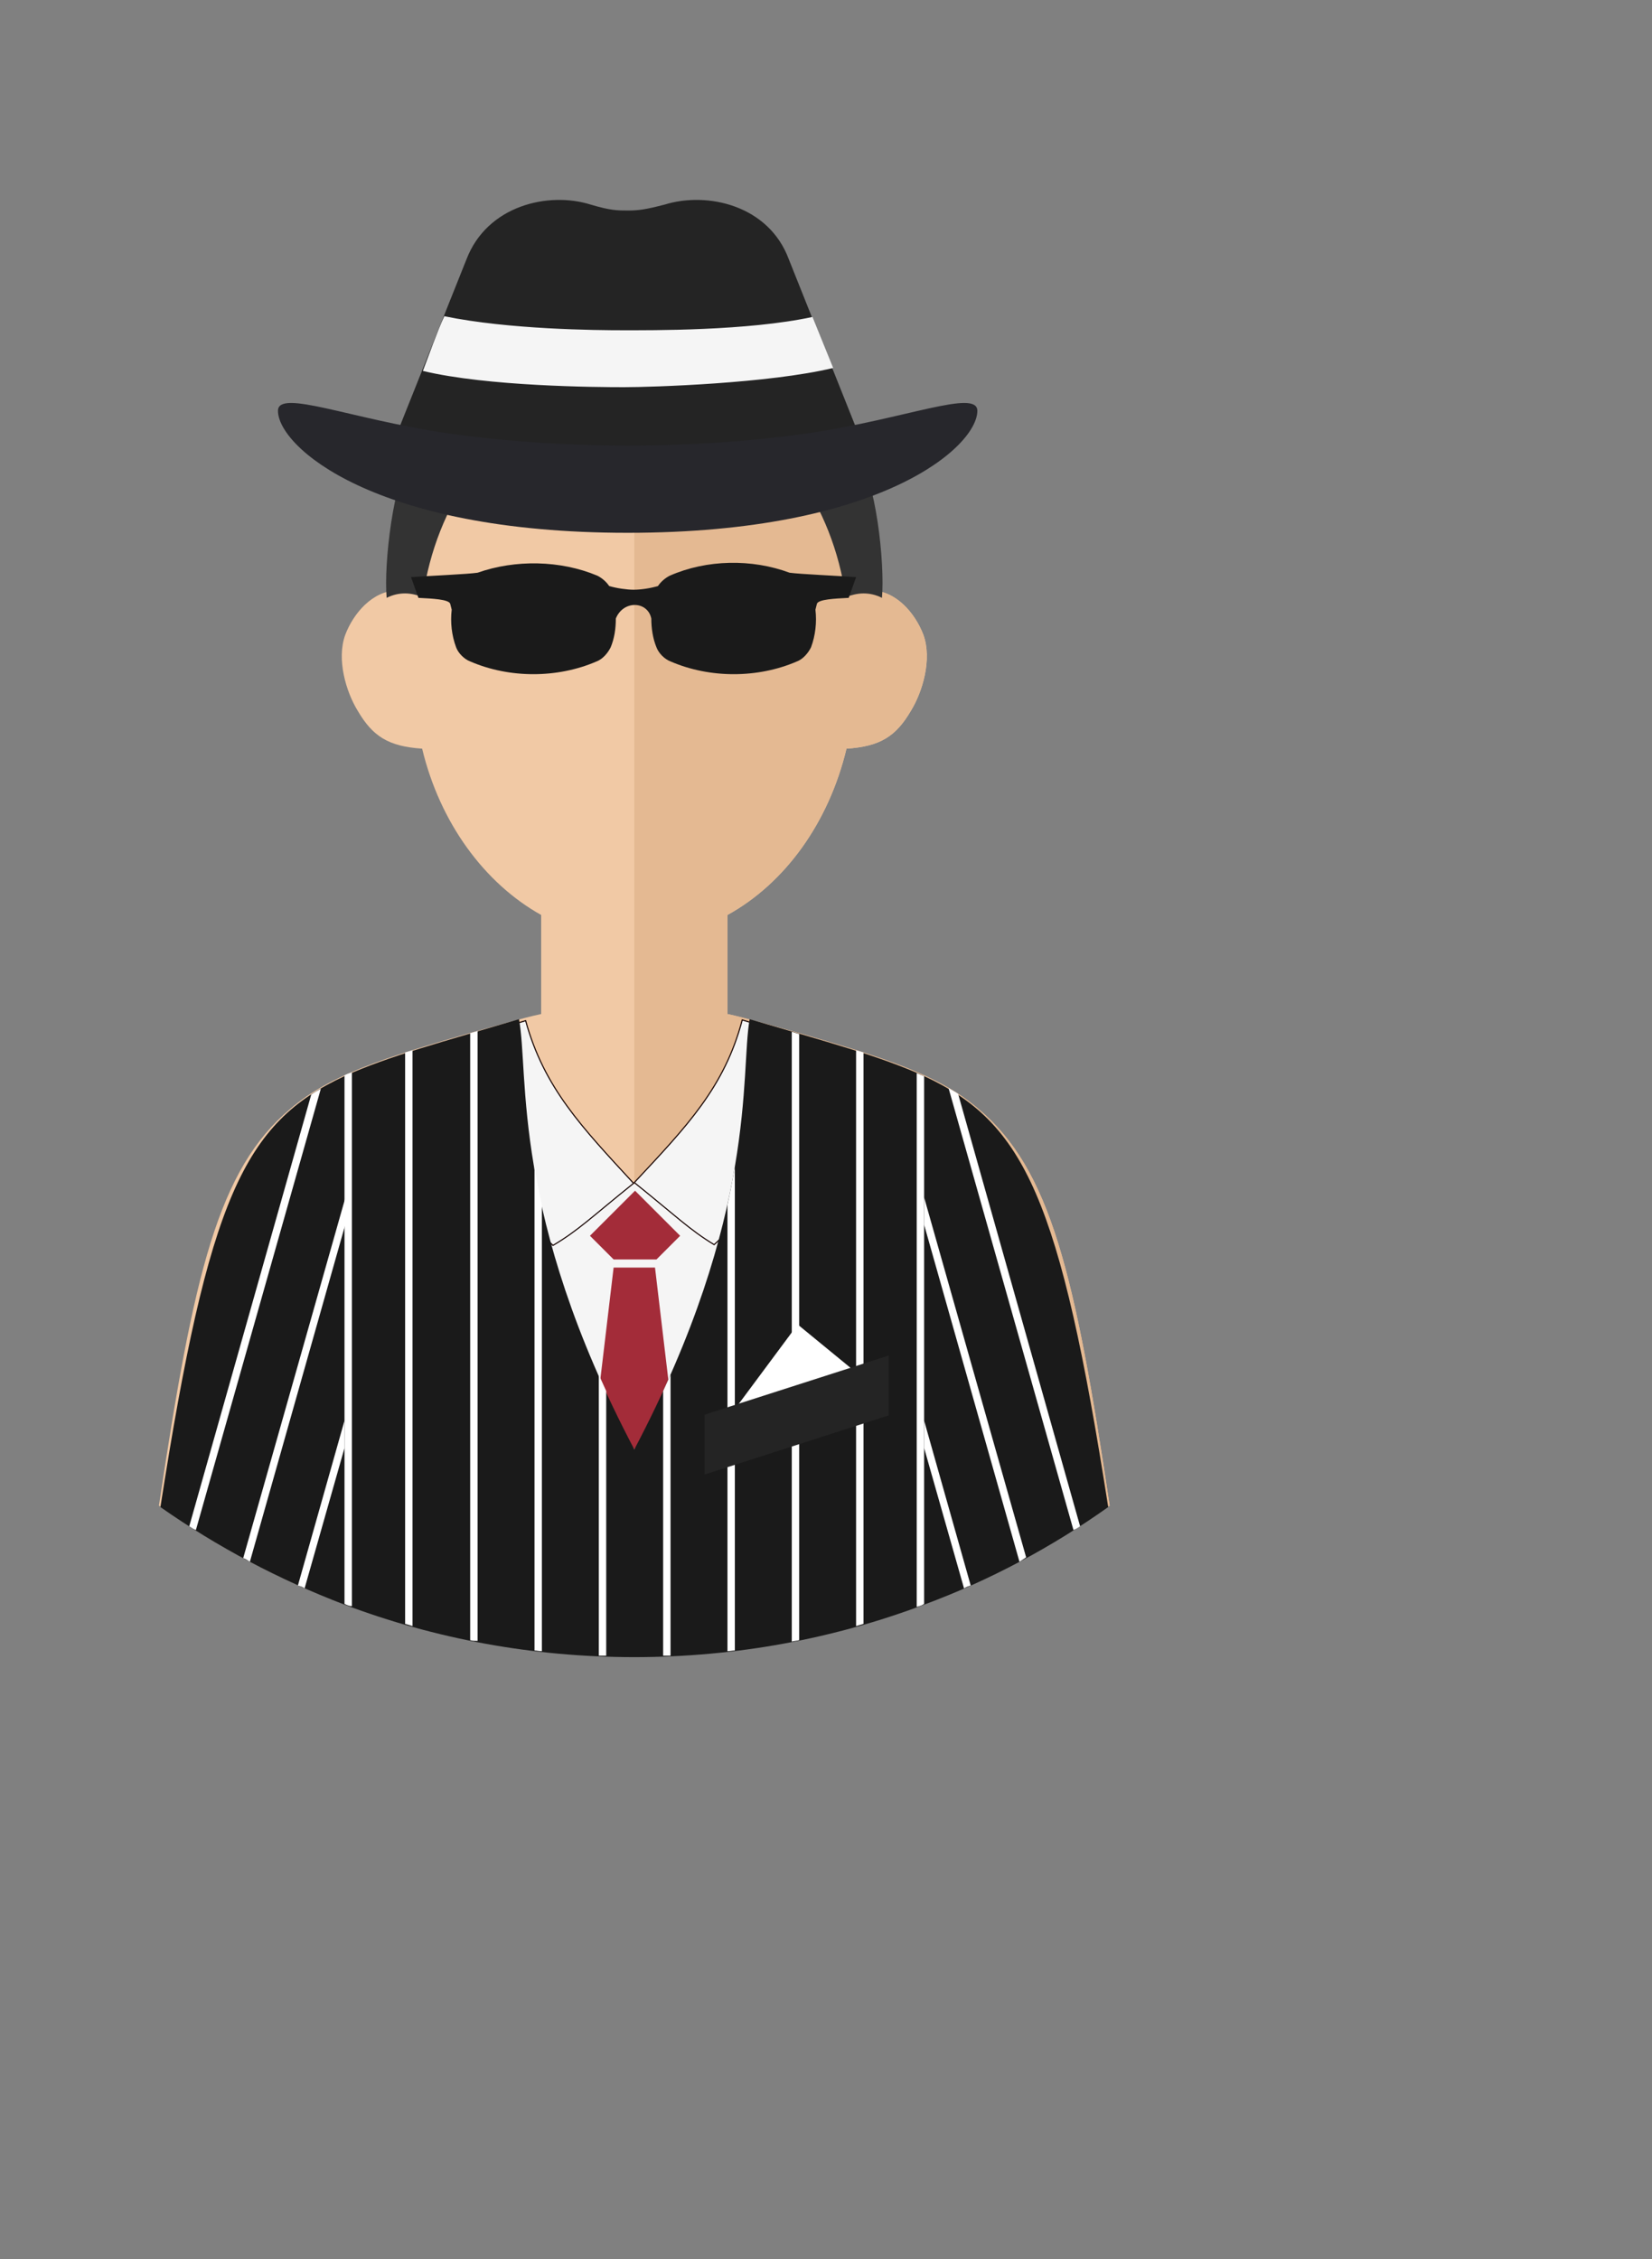<svg id="svg-persona-trader" xmlns="http://www.w3.org/2000/svg" version="1.1" viewBox="0 0 223.456 305.637" stroke-width="0.5" overflow="visible">
<rect x="0" y="0" width="223.456" height="305.637" fill="#808080" stroke="none"/>
<defs><style></style></defs>
<g transform="matrix(1 0 0 -1 -25.901 281.678)">
    <svg id="face">
        <path fill="#f1c9a5" d="M111.7 57.6c23.9 0 46.1 7.5 64.3 20.4-4.7 31.4-8 45.5-17.8 53.7-5.4 4.6-12.8 6.9-23.8 10.1-2.9.8-7.7 2.2-10.1 2.7v13.4c7.8 4.3 13.7 12.5 16.1 22.5 4.6.3 6.7 1.7 8.7 5.1 1.6 2.6 2.9 7 1.7 10.3-1.1 2.9-3.7 6-7.1 6-.9 0-1.7-.2-2.5-.5-2.3 17-14.7 30-29.5 30s-27.2-13-29.5-30c-.8.4-1.6.5-2.5.5-3.4 0-6-3.1-7.1-6-1.2-3.3.1-7.7 1.7-10.3 2-3.4 4.1-4.8 8.7-5.1 2.4-10 8.4-18.2 16.1-22.5v-13.4c-2.4-.5-7.2-1.9-10.1-2.7-11-3.2-18.4-5.5-23.8-10.1-9.8-8.2-13.1-22.3-17.8-53.7 18.2-12.9 40.4-20.4 64.3-20.4z" marker-start="none" marker-end="none"/>
        <path fill="#e4b992" d="M111.7 57.6c23.9 0 46.1 7.5 64.3 20.4-4.7 31.4-8 45.5-17.8 53.7-5.4 4.6-12.8 6.9-23.8 10.1-2.9.8-7.7 2.2-10.1 2.7v13.4c7.8 4.3 13.7 12.5 16.1 22.5 4.6.3 6.7 1.7 8.7 5.1 1.6 2.6 2.9 7 1.7 10.3-1.1 2.9-3.7 6-7.1 6-.9 0-1.7-.2-2.5-.5-2.3 17-14.7 30-29.5 30V57.6z" marker-start="none" marker-end="none"/>
    </svg> 
    <svg id="male-hair">
        <path fill="#333333" d="m81.6 220.4 8-2.9c-3.3-4.6-5.6-10.3-6.5-16.6-.8.3-1.6.5-2.4.5-.9 0-1.7-.2-2.5-.6-.4 4.7.9 15.9 3.4 19.6z" marker-start="none" marker-end="none"/>
        <path fill="#333333" d="m141.8 220.4-8-2.9c3.3-4.6 5.6-10.3 6.5-16.6.8.3 1.6.5 2.4.5.9 0 1.7-.2 2.5-.6.4 4.7-.8 15.9-3.4 19.6z" marker-start="none" marker-end="none"/>
    </svg>
    <svg id="male-accessory-glasses">
       <svg id="male-accessory-glasses-frames">
         <path fill="#1A1A1A" d="M114 198c0-1.3.2-2.7.7-3.9.3-.8 1.1-1.6 1.9-1.9 5.3-2.3 11.8-2.3 17.1 0 .8.3 1.5 1.1 1.9 1.9.6 1.6.8 3.4.6 5.1l.2.8c.2.6 2.4.7 4.3.8l1 2.8c-2.7.2-7.5.4-9 .6-5.1 1.9-11.2 1.8-16.2-.4-.6-.3-1.2-.8-1.6-1.4-1-.3-2.3-.5-3.3-.5-.9 0-2.3.2-3.3.5-.4.6-1 1.1-1.6 1.4-5 2.1-11.1 2.2-16.2.4-1.4-.2-6.2-.4-9-.6l1-2.8c1.9-.1 4.1-.2 4.3-.8l.2-.8c-.2-1.7 0-3.5.6-5.1.3-.8 1.1-1.6 1.9-1.9 5.3-2.3 11.8-2.3 17.1 0 .8.3 1.5 1.1 1.9 1.9.5 1.2.7 2.5.7 3.9 1 2.5 4.3 2.4 4.8 0z" marker-start="none" marker-end="none"/>
       </svg>
    </svg>
	<svg id="male-hair-hat">
		<path fill="#242424" d="m79.9 223.8 9.1 22.8c2.8 7.3 11.1 9.2 16.8 7.4 2.7-.8 3.6-.8 5-.8s2.3.1 5 .8c5.8 1.8 14.1-.1 16.8-7.4l9.1-22.8c-20.7-7.1-41.3-7.1-61.8 0z" marker-start="none" marker-end="none"/>
        <path fill="#F5F5F5" d="M110.2 237c-3.6 0-15.5.1-24.2 1.9-.9-1.9-2.2-5.6-2.9-7.4 8.7-2.1 23.4-2.2 27.2-2.2 3.8 0 19.6.5 28.3 2.6-.8 2-1.8 4.4-2.8 6.9-8.8-1.9-21.9-1.8-25.6-1.8z" marker-start="none" marker-end="none"/>
        <path fill="#27272C" d="M110.8 221.4c-8.5 0-17 .6-24.6 1.7-12.9 1.9-22.7 6-22.7 3 0-4.8 12.9-16.5 47.3-16.5s47.3 11.7 47.3 16.5c0 3-9.8-1.1-22.7-3-7.5-1.1-16-1.7-24.6-1.7z" marker-start="none" marker-end="none"/>
	</svg>
    <svg id="male-clothing">
        <svg id="male-clothing-shirt">
        <path fill="#F5F5F5" d="m132.9 142.2-21.2-20.7-21.2 20.7c.8-12 .9-33.8 21.2-69.5 20.3 35.7 20.4 57.5 21.2 69.5z" marker-start="none" marker-end="none"/>
        <path fill="#F5F5F5" d="M92.4 125.7c-1.1 5-2 10.2-2.7 15.7h0l7.3 2.2c2.5-9.1 7.6-14.4 14.6-22-5.6-4.5-7.5-6.4-10.9-8.4-2.5 2.3-5.7 7.2-8.3 12.5z" stroke="#150200" stroke-width="0.15" marker-start="none" marker-end="none"/>
        <path fill="#F5F5F5" d="M111.7 121.7c7.1 7.6 12.2 12.9 14.6 22l7.3-2.2h0c-.7-5.5-1.6-10.7-2.7-15.7-2.5-5.3-5.8-10.2-8.4-12.5-3.3 2-5.2 3.9-10.8 8.4z" stroke="#150200" stroke-width="0.15" marker-start="none" marker-end="none"/>
        </svg>
        <svg id="male-clothing-shirt-tie">
        <path fill="#A32C39" d="m108.9 111.3-3.2 3.2 6.1 6.1 6.1-6.1-3.2-3.2h-5.8z" marker-start="none" marker-end="none"/>
        <path fill="#A32C39" d="m106.8 92.5 2.1 17.7h5.6l2.1-17.7c-1.5-2.3-3.2-4.6-4.9-6.9-1.7 2.3-3.4 4.6-4.9 6.9z" marker-start="none" marker-end="none"/>
        </svg>
        <svg id="male-clothing-court">
            <path fill="#1A1A1A" d="M111.7 85.6c-16.8 31.9-14.2 50.8-15.6 58.2-10.1-3-17.7-5-23.6-7.7-13.6-6.3-18.4-16.6-24.9-58.3 7.7-5.4 16-9.8 24.9-13.2 12.2-4.6 25.4-7.1 39.2-7.1s27 2.5 39.2 7.1c8.9 3.3 17.3 7.8 24.9 13.2-6.5 41.7-11.3 52-24.9 58.3-5.9 2.7-13.4 4.7-23.6 7.7-1.3-7.3 1.2-26.3-15.6-58.2z" marker-start="none" marker-end="none"/>
            <path fill="#ffffff" d="M149.9 64.3v72.2c.3-.1.7-.3 1-.4V64.7c-.3-.2-.6-.3-1-.4z" marker-start="none" marker-end="none"/>
            <path fill="#ffffff" d="M72.5 64.7v71.5c.3.2.7.3 1 .4V64.4c-.3 0-.6.1-1 .3z" marker-start="none" marker-end="none"/>
            <path fill="#ffffff" d="M80.7 62v77.3c.3.1.7.2 1 .3V61.7c-.3.1-.6.2-1 .3z" marker-start="none" marker-end="none"/>
            <path fill="#ffffff" d="M141.7 61.7v77.9c.3-.1.7-.2 1-.3V62c-.3-.1-.7-.2-1-.3z" marker-start="none" marker-end="none"/>
            <path fill="#ffffff" d="M89.5 59.8v82.1c.3.1.7.2 1 .3V59.7c-.4 0-.7 0-1 .1z" marker-start="none" marker-end="none"/>
            <path fill="#ffffff" d="M133 59.6v82.5c.3-.1.7-.2 1-.3v-82c-.3-.1-.7-.1-1-.2z" marker-start="none" marker-end="none"/>
            <path fill="#ffffff" d="M98.2 58.4v65.4c.3-1.6.6-3.3 1-5.1V58.3c-.4 0-.7.1-1 .1z" marker-start="none" marker-end="none"/>
            <path fill="#ffffff" d="M124.3 58.3v60.4c.4 1.8.7 3.5 1 5.1V58.4c-.3 0-.7-.1-1-.1z" marker-start="none" marker-end="none"/>
            <path fill="#ffffff" d="M106.9 57.7v38c.3-.7.7-1.5 1-2.2V57.7h-1z" marker-start="none" marker-end="none"/>
            <path fill="#ffffff" d="M115.6 57.7v35.8c.3.7.7 1.5 1 2.2v-38h-1z" marker-start="none" marker-end="none"/>
            <path fill="#ffffff" d="m66.2 67.2 6.3 22.3v-3.7l-5.4-19c-.2.2-.6.3-.9.4z" marker-start="none" marker-end="none"/>
            <path fill="#ffffff" d="m58.8 70.9 13.8 48.7V116L59.7 70.4c-.3.2-.6.4-.9.5z" marker-start="none" marker-end="none"/>
            <path fill="#ffffff" d="M51.5 75.2 68 133.6c.4.3.8.5 1.3.8L52.4 74.7c-.3.1-.6.3-.9.5z" marker-start="none" marker-end="none"/>
            <path fill="#ffffff" d="m156.3 66.8-5.4 19v3.7l6.3-22.3c-.3-.1-.6-.2-.9-.4z" marker-start="none" marker-end="none"/>
            <path fill="#ffffff" d="M163.8 70.4 150.9 116v3.7L164.7 71l-.9-.6z" marker-start="none" marker-end="none"/>
            <path fill="#ffffff" d="m171.1 74.7-16.9 59.8c.4-.3.9-.5 1.3-.8L172 75.2c-.3-.2-.6-.4-.9-.5z" marker-start="none" marker-end="none"/>
            <svg id="male-clothing-pocket">
            <path fill="#ffffff" d="m124 89.3 9.8 13.2 8.9-7.3-18.7-5.9z" marker-start="none" marker-end="none"/>
            <path fill="#242424" d="M121.2 90.3v-8.1l24.9 8v8.1l-24.9-8z" marker-start="none" marker-end="none"/>
            </svg>
        </svg>
    </svg>
</g>
</svg>
